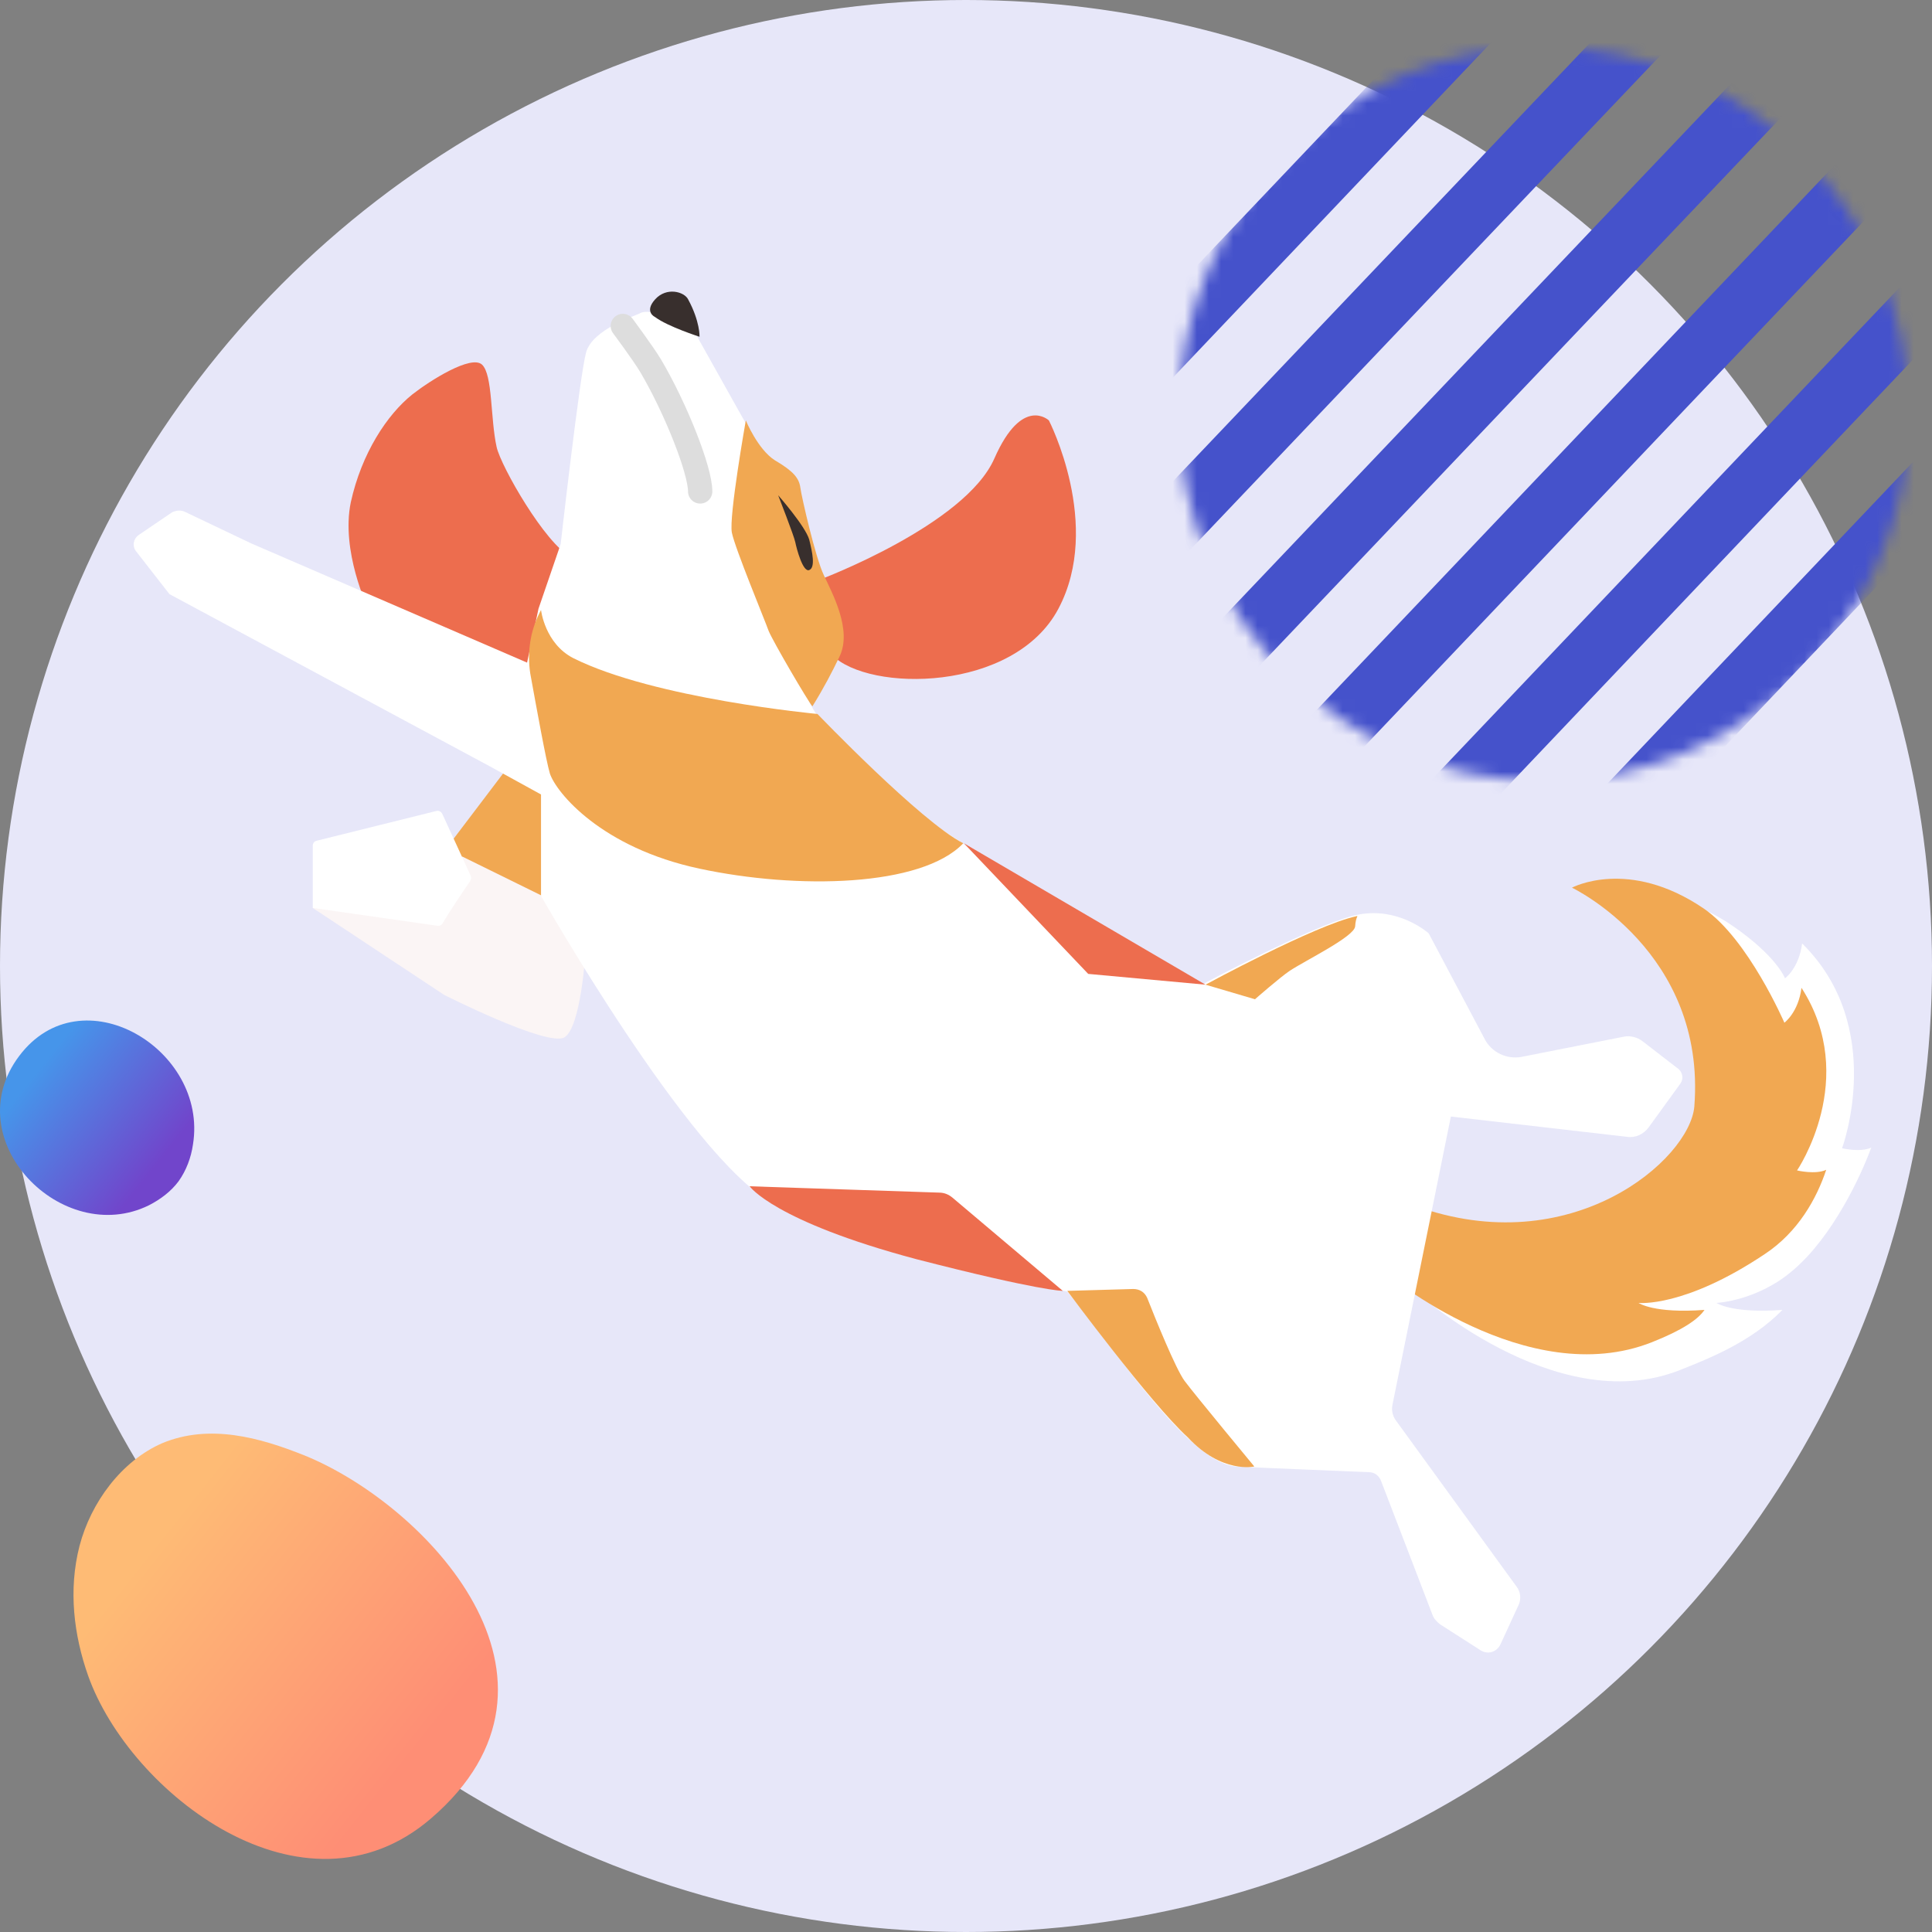 <svg width="159" height="159" viewBox="0 0 159 159" fill="none" xmlns="http://www.w3.org/2000/svg">
<rect x="0" y="0" width="159" height="159" fill="#808080" stroke="none"/>
<g clip-path="url(#clip0)">
<circle cx="79.5" cy="79.5" r="79.5" fill="#E7E7F9"/>
<path d="M116.325 106.133C116.325 106.133 127.961 116.829 138.241 112.759C140.746 111.768 144.137 110.411 146.694 107.802C142.52 108.115 141.267 107.228 141.267 107.228C141.267 107.228 144.607 107.072 147.529 104.567C150.816 101.802 153.165 96.741 154 94.445C153.112 94.863 151.599 94.498 151.599 94.498C151.599 94.498 155.304 84.532 148.312 77.645C148.051 79.68 146.903 80.515 146.903 80.515C146.903 80.515 146.225 78.689 142.572 76.184C136.363 71.958 131.718 74.463 131.718 74.463C131.718 74.463 142.781 79.732 141.789 92.463C141.424 96.846 131.666 105.298 118.83 100.654" fill="white"/>
<path d="M114.029 104.776C114.029 104.776 125.666 114.533 135.945 110.463C138.45 109.472 139.754 108.585 140.276 107.802C136.102 108.115 134.849 107.228 134.849 107.228C134.849 107.228 138.606 107.646 145.233 103.211C147.999 101.385 149.512 98.62 150.295 96.272C149.408 96.689 147.894 96.324 147.894 96.324C147.894 96.324 153.06 88.758 148.26 81.297C147.999 83.332 146.851 84.167 146.851 84.167C146.851 84.167 143.877 77.28 140.224 74.776C134.014 70.549 129.37 73.054 129.37 73.054C129.37 73.054 140.433 78.323 139.441 91.054C139.076 95.437 129.318 103.889 116.482 99.246" fill="#F1A852"/>
<path d="M36.177 70.549L42.073 62.775L46.456 66.741L45.674 75.193L36.177 70.549Z" fill="#F1A852"/>
<path d="M48.178 78.428C48.178 78.428 47.813 84.532 46.456 85.367C45.099 86.202 36.542 81.871 36.542 81.871L25.74 74.724L38.055 70.497L44.525 73.68L48.178 78.428Z" fill="#FBF5F5"/>
<path d="M30.28 50.045C30.28 50.045 28.036 45.349 28.871 41.332C29.758 37.314 31.845 34.132 33.932 32.462C35.393 31.314 38.785 29.175 39.672 30.01C40.559 30.845 40.35 34.444 40.872 36.792C41.237 38.41 44.89 44.775 46.977 45.819C49.065 46.862 43.481 56.254 43.481 56.254L30.28 50.045Z" fill="#ED6D4E"/>
<path d="M44.525 65.384V73.732C44.525 73.732 56.736 95.228 63.467 98.933C71.659 103.472 81.573 105.037 87.835 106.289C92.01 111.35 97.906 120.481 101.767 120.69C103.489 120.794 110.429 121.055 112.673 121.159C113.143 121.159 113.508 121.472 113.664 121.89L117.891 132.898C117.995 133.211 118.256 133.472 118.517 133.681L121.857 135.82C122.431 136.185 123.161 135.977 123.474 135.351L124.988 132.064C125.196 131.594 125.144 131.02 124.831 130.603L114.865 116.881C114.604 116.516 114.499 116.046 114.604 115.576L119.404 91.889L133.911 93.559C134.589 93.663 135.267 93.35 135.685 92.776L138.294 89.176C138.555 88.811 138.502 88.289 138.137 87.976L135.163 85.68C134.745 85.367 134.171 85.211 133.65 85.315L125.196 86.984C123.996 87.193 122.796 86.619 122.222 85.576L117.578 76.81C117.578 76.81 114.969 74.463 111.421 75.35C107.872 76.237 99.002 80.984 99.002 80.984C99.002 80.984 80.53 70.81 74.999 66.48C72.703 64.706 68.372 60.845 66.911 58.34C64.928 54.949 61.954 43.366 61.954 43.366L62.058 36.062L56.944 26.931C56.944 26.931 53.709 25.209 52.666 25.783C52.3 25.992 48.752 27.088 48.23 29.018C47.708 30.949 46.143 44.775 46.143 44.775L44.317 50.097L43.377 54.532L20.679 44.723L15.2 42.114C14.887 41.958 14.469 42.01 14.156 42.166L11.391 44.045C10.973 44.358 10.869 44.932 11.182 45.349L13.948 48.897L40.351 63.088L44.525 65.384Z" fill="white"/>
<path d="M36.437 75.976C36.907 75.141 38.211 73.21 38.681 72.532C38.785 72.376 38.785 72.219 38.733 72.062L36.385 66.949C36.281 66.793 36.124 66.688 35.915 66.741L26.053 69.193C25.845 69.245 25.74 69.401 25.74 69.61V74.723L35.968 76.184C36.176 76.237 36.333 76.132 36.437 75.976Z" fill="white"/>
<path d="M53.917 26.096C53.917 26.096 52.978 25.679 53.917 24.636C54.857 23.592 56.318 24.009 56.631 24.636C57.622 26.462 57.57 27.714 57.57 27.714C57.57 27.714 54.961 26.879 53.917 26.096Z" fill="#382F2D"/>
<path d="M57.623 40.444C57.623 38.671 55.588 33.557 53.553 30.114C52.927 29.07 51.257 26.827 51.257 26.827" stroke="#DDDDDD" stroke-width="2" stroke-miterlimit="10" stroke-linecap="round" stroke-linejoin="round"/>
<path d="M67.485 47.697C67.485 47.697 79.434 43.21 81.835 37.731C84.13 32.514 86.322 34.601 86.322 34.601C86.322 34.601 90.757 43.21 87.105 50.097C83.452 56.984 71.503 56.984 68.476 53.906C65.554 50.827 67.485 47.697 67.485 47.697Z" fill="#ED6D4E"/>
<path d="M61.379 34.601C61.379 34.601 59.971 42.532 60.231 43.836C60.492 45.14 62.945 51.036 63.258 51.923C63.623 52.81 66.493 57.715 66.858 58.132C67.798 56.619 68.476 55.315 69.102 54.01C70.146 51.819 68.476 48.793 67.798 47.332C67.119 45.923 65.971 40.914 65.867 40.132C65.763 39.349 65.293 38.775 63.78 37.888C62.371 37.001 61.379 34.601 61.379 34.601Z" fill="#F1A852"/>
<path d="M64.041 40.758C64.041 40.758 66.285 43.314 66.598 44.41C66.859 45.453 67.12 46.706 66.598 46.914C66.076 47.123 65.554 45.14 65.45 44.618C65.346 44.097 64.041 40.758 64.041 40.758Z" fill="#382F2D"/>
<path d="M44.421 50.41C43.638 51.923 43.377 53.697 43.638 55.419C44.16 58.288 44.942 62.619 45.255 63.662C45.777 65.228 49.482 69.767 57.57 71.489C65.606 73.21 75.833 73.002 79.277 69.401C75.781 67.628 67.276 58.758 67.276 58.758C67.276 58.758 53.865 57.506 47.186 54.166C44.838 52.966 44.525 50.201 44.525 50.201L44.421 50.41Z" fill="#F1A852"/>
<path d="M89.558 80.15L79.33 69.402L99.211 81.037L89.558 80.15Z" fill="#ED6D4E"/>
<path d="M99.211 81.037L103.281 82.237C103.281 82.237 105.368 80.41 106.151 79.889C107.508 79.002 111.473 77.071 111.526 76.237C111.578 75.402 111.839 75.35 111.63 75.402C108.238 76.132 99.211 81.037 99.211 81.037Z" fill="#F1A852"/>
<path d="M93.262 106.081C93.784 106.081 94.201 106.341 94.41 106.811C95.088 108.533 96.758 112.655 97.488 113.646C98.428 114.898 103.228 120.69 103.228 120.69C103.228 120.69 100.567 121.316 97.749 118.289C94.671 115.472 87.835 106.237 87.835 106.237L93.262 106.081Z" fill="#F1A852"/>
<path d="M61.692 97.628L77.294 98.15C77.712 98.15 78.077 98.306 78.39 98.567L87.469 106.237C87.469 106.237 85.539 106.237 75.416 103.628C63.675 100.498 61.692 97.628 61.692 97.628Z" fill="#ED6D4E"/>
<mask id="mask0" mask-type="alpha" maskUnits="userSpaceOnUse" x="97" y="3" width="61" height="62">
<path d="M127.06 64.28C143.652 64.28 157.103 50.753 157.103 34.068C157.103 17.382 143.652 3.856 127.06 3.856C110.468 3.856 97.018 17.382 97.018 34.068C97.018 50.753 110.468 64.28 127.06 64.28Z" fill="#C4C4C4"/>
</mask>
<g mask="url(#mask0)">
<path d="M84.548 43.685L81 40.287L131.623 -13L135.171 -9.602L84.548 43.685Z" fill="#4552CB"/>
<path d="M92.355 51.128L88.807 47.729L139.463 -5.524L143.012 -2.125L92.355 51.128Z" fill="#4552CB"/>
<path d="M100.026 58.605L96.478 55.206L147.134 1.953L150.682 5.352L100.026 58.605Z" fill="#4552CB"/>
<path d="M107.866 66.081L104.317 62.683L154.974 9.396L158.522 12.794L107.866 66.081Z" fill="#4552CB"/>
<path d="M115.672 73.558L112.124 70.159L162.781 16.872L166.295 20.27L115.672 73.558Z" fill="#4552CB"/>
<path d="M123.377 81L119.829 77.602L170.452 24.314L173.966 27.713L123.377 81Z" fill="#4552CB"/>
</g>
<g clip-path="url(#clip1)">
<path fill-rule="evenodd" clip-rule="evenodd" d="M25.063 119.781C21.391 118.31 17.25 117.148 13.344 118.774C9.985 120.245 7.485 123.653 6.547 127.215C5.61 130.854 6.078 134.571 7.25 137.9C10.688 147.58 24.985 158.653 35.453 149.67C48.813 138.21 34.985 123.807 25.063 119.781Z" fill="url(#paint0_linear)"/>
</g>
<g clip-path="url(#clip2)">
<path fill-rule="evenodd" clip-rule="evenodd" d="M12.257 99.192C13.202 98.707 14.069 98.061 14.7 97.212C15.331 96.323 15.725 95.273 15.882 94.182C17.143 86.344 6.7 80.081 1.577 86.909C-3.625 93.818 5.124 102.707 12.257 99.192Z" fill="url(#paint1_linear)"/>
</g>
</g>
<defs>
<linearGradient id="paint0_linear" x1="12.365" y1="127.472" x2="33.848" y2="144.499" gradientUnits="userSpaceOnUse">
<stop stop-color="#FEBB75"/>
<stop offset="1" stop-color="#FE8E75"/>
</linearGradient>
<linearGradient id="paint1_linear" x1="3.174" y1="87.993" x2="12.986" y2="95.781" gradientUnits="userSpaceOnUse">
<stop stop-color="#4695EA"/>
<stop offset="1" stop-color="#7145CB"/>
</linearGradient>
<clipPath id="clip0">
<rect width="159" height="159" fill="white"/>
</clipPath>
<clipPath id="clip1">
<rect width="35" height="35" fill="white" transform="translate(6 118)"/>
</clipPath>
<clipPath id="clip2">
<rect width="16" height="16" fill="white" transform="translate(0 84)"/>
</clipPath>
</defs>
</svg>
